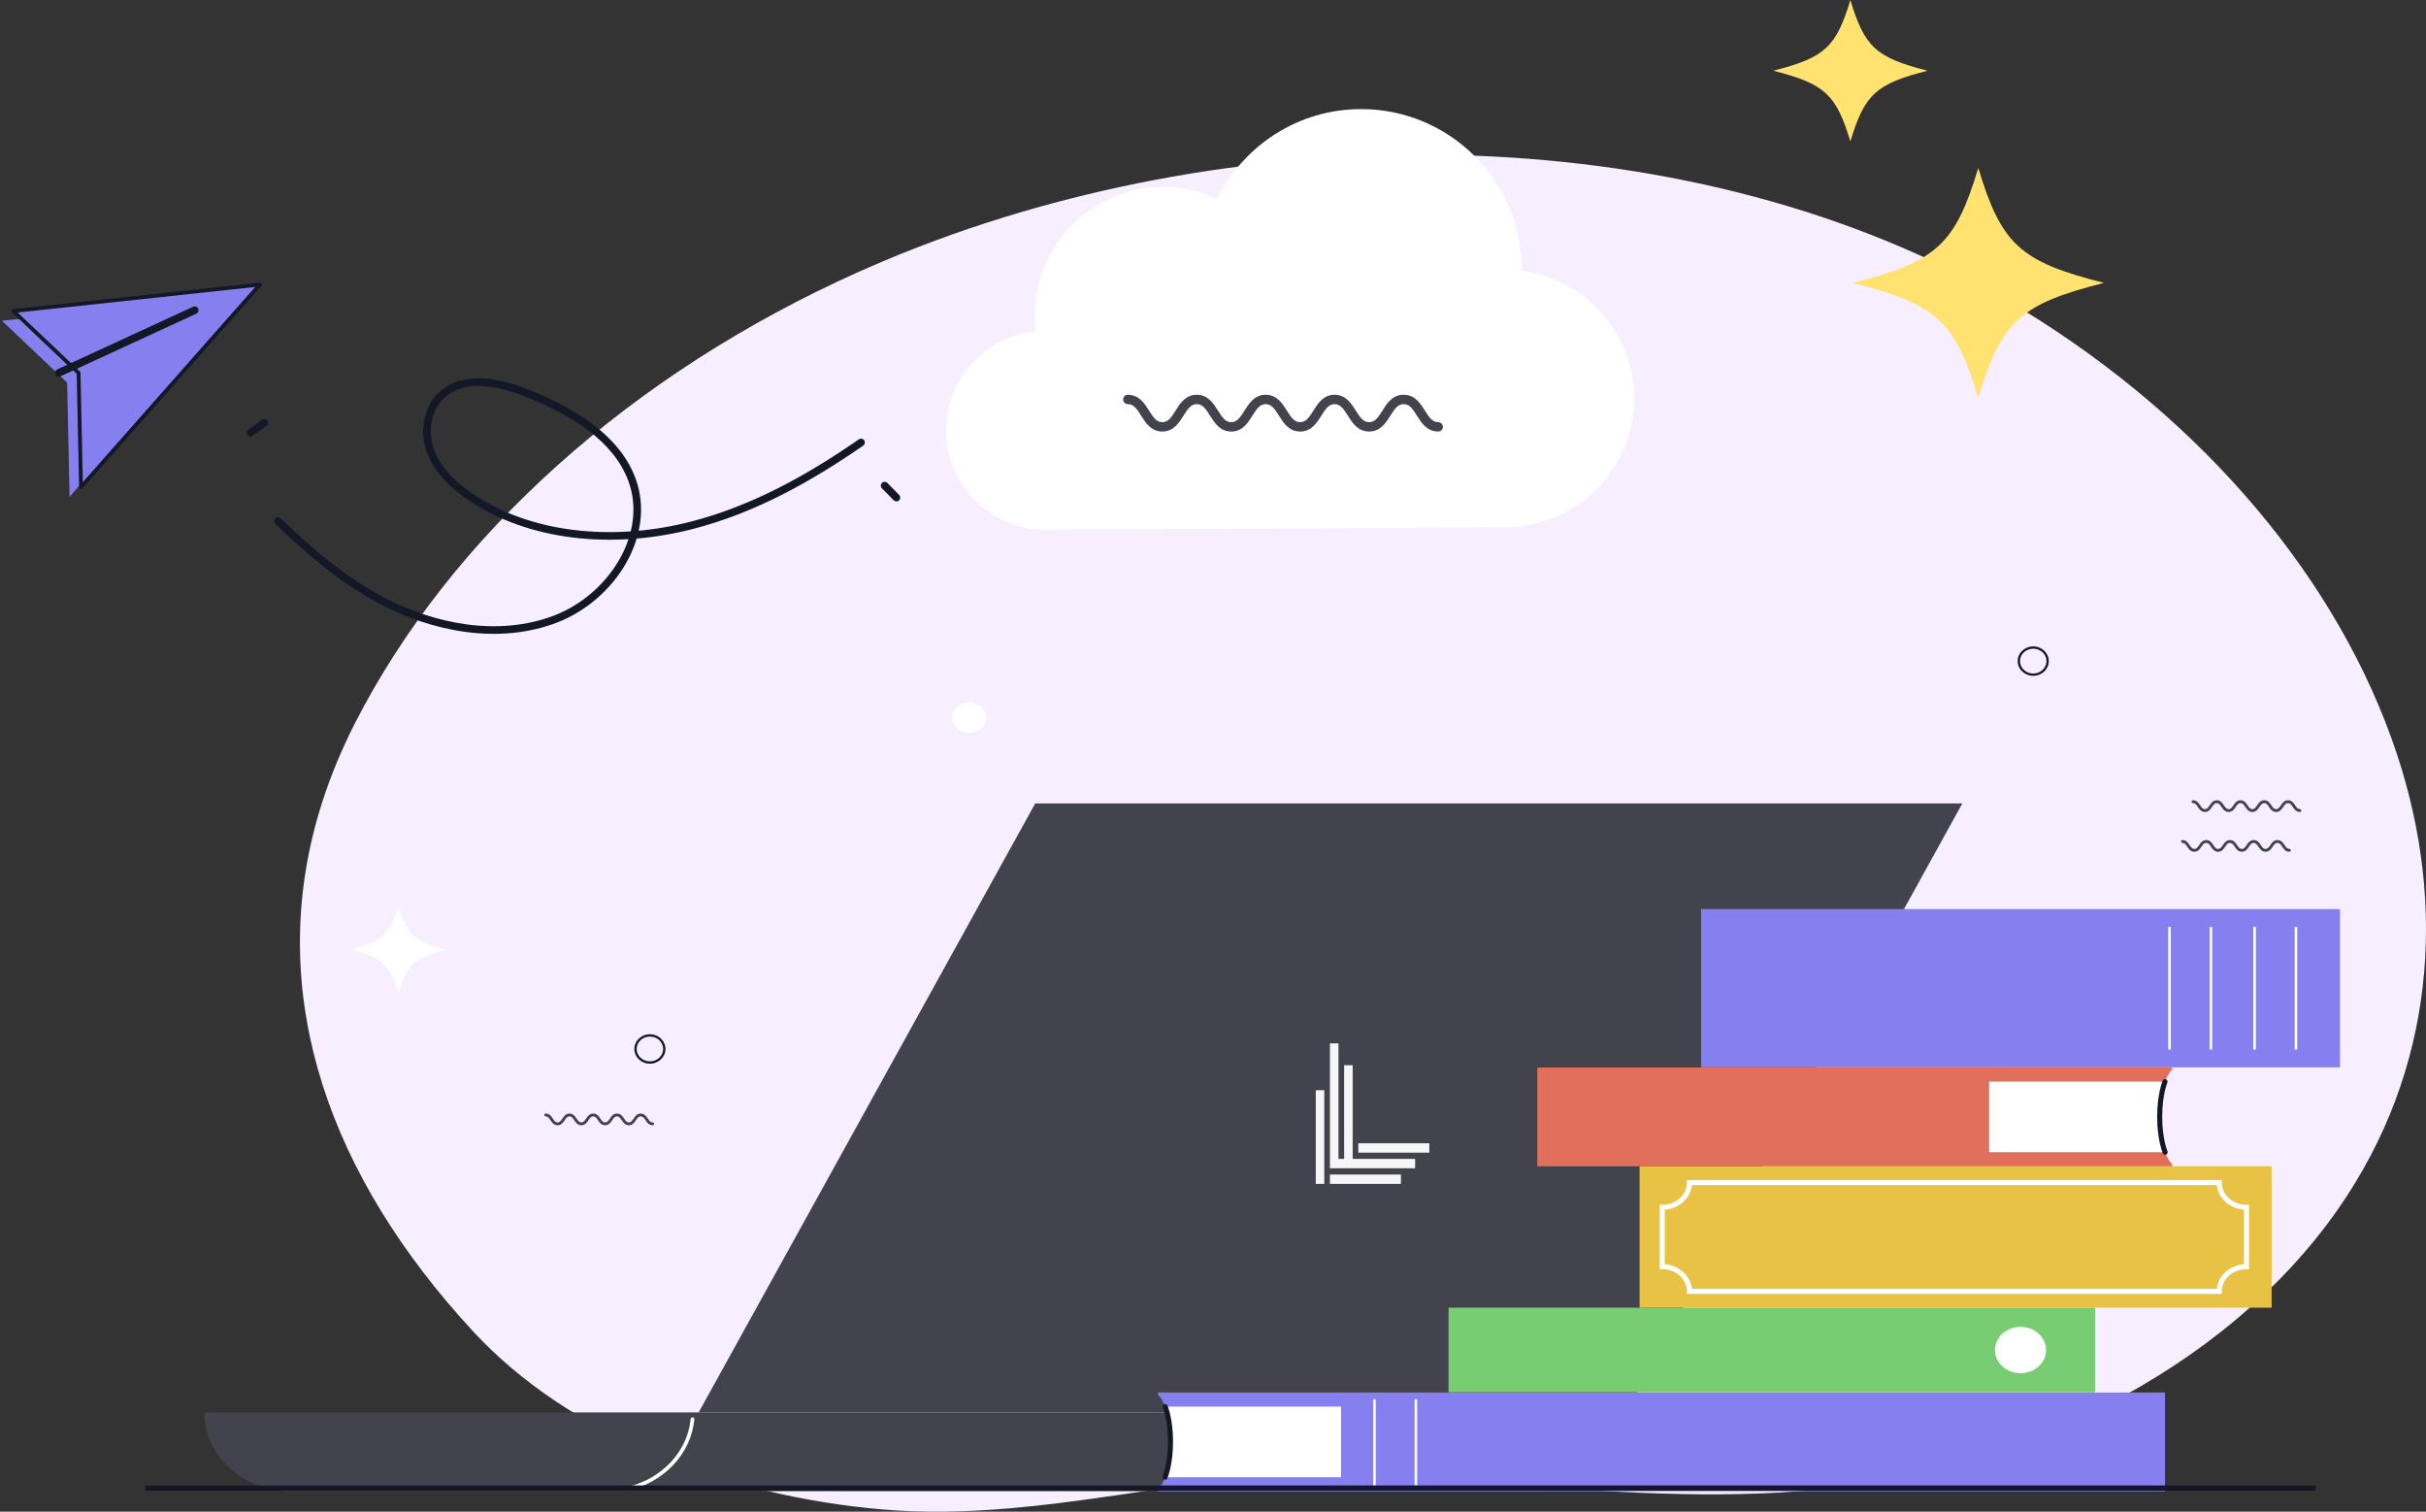 <svg width="1162" height="724" viewBox="0 0 1162 724" fill="none" xmlns="http://www.w3.org/2000/svg" xmlns:xlink="http://www.w3.org/1999/xlink">
<rect x="0" y="0" width="1162" height="724" fill="#333333" stroke="none"/>
<path d="M968.461,148.113C821.289,58.211 613.969,54.049 448.965,114.861C442.859,117.098 436.797,119.463 430.805,121.881C424.235,124.546 417.729,127.329 411.299,130.206C302.44,178.898 215.808,256.547 169.815,346.752C168.248,349.844 166.754,352.922 165.337,356.028C159.7,368.246 155.199,380.472 151.791,392.678C127.858,478.464 157.961,563.498 226.736,637.79C272.013,686.696 345.957,716.34 422.683,722.93C443.297,724.696 463.691,724.114 483.937,722.368C499.199,721.058 514.427,719.04 529.583,716.864C532.199,716.502 534.801,716.126 537.405,715.748C543.279,714.896 549.139,714.03 555.001,713.164C556.121,713.006 557.227,712.834 558.325,712.686C559.989,712.448 561.637,712.192 563.279,711.964C563.803,711.892 564.305,711.828 564.797,711.75C570.735,710.912 576.667,710.098 582.595,709.35C584.269,709.126 585.935,708.928 587.601,708.73C596.193,707.682 604.803,706.798 613.405,706.15C614.047,706.086 614.667,706.034 615.299,705.996C622.125,705.512 628.937,705.184 635.779,705.034C637.759,704.988 639.731,704.968 641.703,704.946C645.503,704.93 649.277,704.99 653.069,705.104C657.699,705.234 662.345,705.486 667.003,705.86C667.067,705.872 667.141,705.858 667.205,705.872C668.395,705.98 669.573,706.072 670.751,706.164C674.511,706.486 678.271,706.806 682.053,707.118C685.611,707.426 689.167,707.736 692.725,708.044C695.223,708.27 697.741,708.486 700.239,708.712C750.681,713.142 802.239,717.652 852.325,714.838C964.797,708.55 1066.679,655.492 1120.007,578.898C1166.303,512.404 1172.151,433.944 1148.145,361.37C1120.601,278.216 1055.943,201.545 968.461,148.113Z" transform="rotate(360 652.833 399.047)" fill="#F7EFFF"/>
<path d="M496.124,158.709C495.817,156.22 495.612,153.73 495.612,151.173C495.612,117.107 523.233,89.487 557.298,89.487C566.505,89.487 575.201,91.567 583.044,95.181C595.592,69.777 621.713,52.25 651.959,52.25C694.448,52.25 728.888,86.69 728.888,129.179C728.888,129.383 728.888,129.554 728.888,129.724C759.236,133.612 782.698,159.459 782.698,190.831C782.698,224.896 755.076,252.518 721.01,252.518L500.761,253.71C474.47,253.71 453.124,232.398 453.124,206.073C453.124,181.317 472.015,160.994 496.124,158.675L496.124,158.709Z" fill="#FFFFFF"/>
<path d="M540.217,189.057C538.974,189.057 537.967,190.065 537.967,191.307C537.967,192.55 538.974,193.558 540.217,193.558L540.217,189.057ZM688.858,206.686C690.101,206.686 691.108,205.679 691.108,204.436C691.108,203.193 690.101,202.185 688.858,202.185L688.858,206.686ZM540.217,193.558C541.585,193.558 542.599,194.067 543.563,194.987C544.612,195.988 545.497,197.372 546.564,199.069C547.56,200.654 548.738,202.552 550.268,204.013C551.883,205.554 553.963,206.686 556.722,206.686L556.722,202.185C555.354,202.185 554.34,201.677 553.376,200.757C552.327,199.755 551.442,198.371 550.375,196.674C549.378,195.089 548.201,193.191 546.671,191.731C545.056,190.189 542.976,189.057 540.217,189.057L540.217,193.558ZM556.722,206.686C559.48,206.686 561.56,205.554 563.175,204.013C564.705,202.552 565.883,200.654 566.879,199.069C567.946,197.372 568.831,195.988 569.88,194.987C570.844,194.067 571.858,193.558 573.226,193.558L573.226,189.057C570.467,189.057 568.387,190.189 566.772,191.731C565.242,193.191 564.065,195.089 563.068,196.674C562.001,198.371 561.116,199.755 560.067,200.757C559.103,201.677 558.089,202.185 556.722,202.185L556.722,206.686ZM573.226,193.558C574.593,193.558 575.608,194.067 576.571,194.987C577.621,195.988 578.506,197.372 579.572,199.069C580.569,200.654 581.747,202.552 583.276,204.013C584.891,205.554 586.971,206.686 589.73,206.686L589.73,202.185C588.363,202.185 587.348,201.677 586.384,200.757C585.335,199.755 584.45,198.371 583.383,196.674C582.387,195.089 581.209,193.191 579.679,191.731C578.064,190.189 575.985,189.057 573.226,189.057L573.226,193.558ZM589.73,206.686C592.489,206.686 594.569,205.554 596.184,204.013C597.713,202.552 598.891,200.654 599.888,199.069C600.954,197.372 601.839,195.988 602.888,194.987C603.852,194.067 604.867,193.558 606.234,193.558L606.234,189.057C603.475,189.057 601.396,190.189 599.781,191.731C598.251,193.191 597.073,195.089 596.077,196.674C595.01,198.371 594.125,199.755 593.076,200.757C592.112,201.677 591.097,202.185 589.73,202.185L589.73,206.686ZM606.234,193.558C607.602,193.558 608.616,194.067 609.58,194.987C610.629,195.988 611.514,197.372 612.581,199.069C613.577,200.654 614.755,202.552 616.285,204.013C617.9,205.554 619.98,206.686 622.738,206.686L622.738,202.185C621.371,202.185 620.356,201.677 619.393,200.757C618.344,199.755 617.458,198.371 616.392,196.674C615.395,195.089 614.218,193.191 612.688,191.731C611.073,190.189 608.993,189.057 606.234,189.057L606.234,193.558ZM622.738,206.686C625.497,206.686 627.577,205.554 629.192,204.013C630.722,202.552 631.9,200.654 632.896,199.069C633.963,197.372 634.848,195.988 635.897,194.987C636.861,194.067 637.875,193.558 639.243,193.558L639.243,189.057C636.484,189.057 634.404,190.189 632.789,191.731C631.259,193.191 630.081,195.089 629.085,196.674C628.018,198.371 627.133,199.755 626.084,200.757C625.12,201.677 624.106,202.185 622.738,202.185L622.738,206.686ZM639.243,193.558C640.61,193.558 641.625,194.067 642.589,194.987C643.639,195.989 644.525,197.373 645.595,199.071C647.504,202.102 650.199,206.686 655.781,206.686L655.781,202.185C653.077,202.185 651.629,200.205 649.403,196.672C648.405,195.088 647.226,193.19 645.697,191.731C644.081,190.189 642.002,189.057 639.243,189.057L639.243,193.558ZM655.781,206.686C661.365,206.686 664.052,202.098 665.956,199.069C668.178,195.534 669.617,193.558 672.319,193.558L672.319,189.057C666.736,189.057 664.049,193.645 662.145,196.674C659.923,200.209 658.483,202.185 655.781,202.185L655.781,206.686ZM672.319,193.558C675.022,193.558 676.461,195.534 678.683,199.069C680.587,202.098 683.274,206.686 688.858,206.686L688.858,202.185C686.155,202.185 684.716,200.209 682.494,196.674C680.59,193.645 677.903,189.057 672.319,189.057L672.319,193.558Z" fill="#43434D"/>
<path d="M190.79,433.976C186.562,447.868 183.131,450.965 167.828,454.799C183.146,458.633 186.562,461.745 190.79,475.622C195.018,461.731 198.449,458.633 213.752,454.799C198.434,450.965 195.018,447.854 190.79,433.976Z" fill="#FFFFFF"/>
<path d="M886.287,0C879.48,22.596 873.955,27.635 849.314,33.871C873.979,40.108 879.48,45.169 886.287,67.743C893.095,45.147 898.62,40.108 923.26,33.871C898.595,27.635 893.095,22.573 886.287,0Z" fill="#FFE270"/>
<path d="M947.556,80.444C936.474,117.154 927.477,125.355 887.344,135.485C927.503,145.616 936.474,153.84 947.556,190.526C958.639,153.816 967.636,145.616 1007.769,135.485C967.61,125.355 958.639,117.13 947.556,80.444Z" fill="#FFE270"/>
<path d="M464.225,351.029C468.7,351.029 472.328,347.739 472.328,343.68C472.328,339.622 468.7,336.332 464.225,336.332C459.75,336.332 456.122,339.622 456.122,343.68C456.122,347.739 459.75,351.029 464.225,351.029Z" fill="#FFFFFF"/>
<path d="M737.1,714.21L139.496,714.21C116.527,714.21 97.886,697.303 97.886,676.471L778.676,676.471C761.806,705.803 737.066,714.21 737.066,714.21L737.1,714.21Z" fill="#43434D"/>
<path d="M301.062,712.013C300.582,712.132 300.291,712.617 300.41,713.097C300.529,713.576 301.015,713.868 301.494,713.748L301.062,712.013ZM332.567,679.8C332.613,679.308 332.252,678.872 331.76,678.825C331.268,678.779 330.832,679.14 330.786,679.632L332.567,679.8ZM301.494,713.748C318.304,709.559 331.027,696.178 332.567,679.8L330.786,679.632C329.327,695.151 317.24,707.98 301.062,712.013L301.494,713.748Z" fill="#FFFFFF"/>
<path d="M939.93,384.79L495.85,384.79L334.624,676.502L778.67,676.502L939.93,384.79Z" fill="#43434D"/>
<path d="M1003.555,626.307L693.813,626.307L693.813,666.827L1003.555,666.827L1003.555,626.307Z" fill="#78CD72"/>
<path d="M967.79,657.678C974.547,657.678 980.024,652.71 980.024,646.582C980.024,640.454 974.547,635.486 967.79,635.486C961.033,635.486 955.556,640.454 955.556,646.582C955.556,652.71 961.033,657.678 967.79,657.678Z" fill="#FFFFFF"/>
<path d="M1088.056,558.557L785.336,558.557L785.336,626.307L1088.056,626.307L1088.056,558.557Z" fill="#E8C245"/>
<path d="M1076.026,578.214L1077.236,578.214L1077.236,577.004L1076.026,577.004L1076.026,578.214ZM1076.026,606.649L1076.026,607.859L1077.236,607.859L1077.236,606.649L1076.026,606.649ZM1062.974,618.487L1062.974,619.697L1064.184,619.697L1064.184,618.487L1062.974,618.487ZM809.224,618.487L808.014,618.487L808.014,619.697L809.224,619.697L809.224,618.487ZM796.172,606.649L794.962,606.649L794.962,607.859L796.172,607.859L796.172,606.649ZM796.172,578.214L796.172,577.004L794.962,577.004L794.962,578.214L796.172,578.214ZM809.224,566.376L809.224,565.166L808.014,565.166L808.014,566.376L809.224,566.376ZM1062.974,566.376L1064.184,566.376L1064.184,565.166L1062.974,565.166L1062.974,566.376ZM1074.816,578.214L1074.816,606.649L1077.236,606.649L1077.236,578.214L1074.816,578.214ZM1076.026,605.439C1068.246,605.439 1061.764,611.158 1061.764,618.487L1064.184,618.487C1064.184,612.711 1069.356,607.859 1076.026,607.859L1076.026,605.439ZM1062.974,617.277L809.224,617.277L809.224,619.697L1062.974,619.697L1062.974,617.277ZM810.434,618.487C810.434,611.158 803.951,605.439 796.172,605.439L796.172,607.859C802.842,607.859 808.014,612.711 808.014,618.487L810.434,618.487ZM797.382,606.649L797.382,578.214L794.962,578.214L794.962,606.649L797.382,606.649ZM796.172,579.424C803.951,579.424 810.434,573.705 810.434,566.376L808.014,566.376C808.014,572.152 802.842,577.004 796.172,577.004L796.172,579.424ZM809.224,567.586L1062.974,567.586L1062.974,565.166L809.224,565.166L809.224,567.586ZM1061.764,566.376C1061.764,573.705 1068.246,579.424 1076.026,579.424L1076.026,577.004C1069.356,577.004 1064.184,572.152 1064.184,566.376L1061.764,566.376Z" fill="#FFFFFF"/>
<path d="M1120.801,435.387L814.775,435.387L814.775,511.205L1120.801,511.205L1120.801,435.387Z" fill="#857FF0"/>
<line x1="1039.157" y1="443.949" x2="1039.157" y2="502.675" stroke="#FFFFFF" stroke-width="1.21" stroke-miterlimit="10"/>
<line x1="1058.992" y1="443.949" x2="1058.992" y2="502.675" stroke="#FFFFFF" stroke-width="1.21" stroke-miterlimit="10"/>
<line x1="1079.894" y1="443.949" x2="1079.894" y2="502.674" stroke="#FFFFFF" stroke-width="1.21" stroke-miterlimit="10"/>
<line x1="1099.721" y1="443.949" x2="1099.721" y2="502.674" stroke="#FFFFFF" stroke-width="1.21" stroke-miterlimit="10"/>
<path d="M1036.987,518.035C1035.385,522.332 1034.431,528.297 1034.431,534.911C1034.431,541.526 1035.419,547.553 1037.055,551.849C1037.975,554.383 1039.135,556.362 1040.395,557.474L1040.395,558.587L736.345,558.587L736.345,511.267L1040.395,511.267L1040.395,512.379C1039.099,513.523 1037.907,515.501 1036.987,518.066L1036.987,518.035Z" fill="#E06F5B"/>
<path d="M1037.03,551.849L952.754,551.849L952.754,518.035L1036.996,518.035C1035.394,522.331 1034.44,528.296 1034.44,534.911C1034.44,541.525 1035.428,547.552 1037.064,551.849L1037.03,551.849Z" fill="#FFFFFF"/>
<path d="M1038.106,518.514C1038.37,517.9 1038.087,517.188 1037.473,516.923C1036.859,516.659 1036.147,516.942 1035.883,517.556L1038.106,518.514ZM1035.954,552.334C1036.222,552.946 1036.936,553.225 1037.548,552.957C1038.16,552.689 1038.439,551.976 1038.171,551.363L1035.954,552.334ZM1036.994,518.035C1035.883,517.556 1035.883,517.557 1035.883,517.557C1035.883,517.557 1035.882,517.558 1035.882,517.558C1035.882,517.559 1035.882,517.559 1035.881,517.56C1035.88,517.562 1035.88,517.564 1035.879,517.566C1035.877,517.571 1035.874,517.578 1035.871,517.585C1035.864,517.601 1035.855,517.622 1035.844,517.649C1035.822,517.703 1035.792,517.781 1035.754,517.881C1035.677,518.081 1035.571,518.373 1035.446,518.754C1035.194,519.517 1034.864,520.639 1034.536,522.105C1033.878,525.037 1033.228,529.345 1033.228,534.911L1035.649,534.911C1035.649,529.535 1036.277,525.405 1036.897,522.634C1037.208,521.249 1037.517,520.203 1037.744,519.512C1037.858,519.166 1037.952,518.909 1038.016,518.742C1038.047,518.658 1038.072,518.597 1038.087,518.559C1038.095,518.54 1038.1,518.527 1038.104,518.519C1038.105,518.515 1038.106,518.513 1038.107,518.512C1038.107,518.512 1038.107,518.512 1038.107,518.512C1038.107,518.512 1038.107,518.512 1038.106,518.513C1038.106,518.513 1038.106,518.513 1038.106,518.513C1038.106,518.513 1038.106,518.514 1036.994,518.035ZM1033.228,534.911C1033.228,540.479 1033.896,544.804 1034.571,547.753C1034.908,549.227 1035.247,550.357 1035.505,551.126C1035.634,551.51 1035.743,551.804 1035.821,552.006C1035.86,552.107 1035.892,552.185 1035.914,552.24C1035.926,552.267 1035.935,552.289 1035.941,552.304C1035.945,552.312 1035.947,552.319 1035.95,552.324C1035.951,552.326 1035.951,552.328 1035.952,552.33C1035.953,552.331 1035.953,552.331 1035.953,552.332C1035.953,552.332 1035.954,552.333 1035.954,552.333C1035.954,552.333 1035.954,552.334 1037.063,551.849C1038.171,551.363 1038.171,551.364 1038.172,551.364C1038.172,551.364 1038.172,551.364 1038.172,551.365C1038.172,551.365 1038.172,551.365 1038.172,551.365C1038.172,551.365 1038.172,551.365 1038.172,551.365C1038.171,551.364 1038.17,551.361 1038.169,551.358C1038.166,551.35 1038.16,551.336 1038.152,551.317C1038.136,551.278 1038.111,551.217 1038.078,551.133C1038.013,550.964 1037.917,550.704 1037.8,550.356C1037.566,549.658 1037.249,548.605 1036.93,547.213C1036.293,544.428 1035.649,540.284 1035.649,534.911L1033.228,534.911Z" fill="#121826"/>
<path d="M558.08,673.69C559.681,677.986 560.636,683.952 560.636,690.566C560.636,697.18 559.647,703.207 558.012,707.504C557.091,710.038 555.933,712.016 554.672,713.129L554.672,714.242L1036.988,714.242L1036.988,666.921L554.672,666.921L554.672,668.034C555.967,669.177 557.16,671.156 558.08,673.721L558.08,673.69Z" fill="#857FF0"/>
<path d="M558.056,707.503L642.333,707.503L642.333,673.689L558.09,673.689C559.692,677.985 560.646,683.951 560.646,690.565C560.646,697.179 559.658,703.207 558.022,707.503L558.056,707.503Z" fill="#FFFFFF"/>
<path d="M559.202,673.21C558.938,672.597 558.226,672.313 557.612,672.578C556.998,672.842 556.715,673.554 556.979,674.168L559.202,673.21ZM556.914,707.018C556.646,707.63 556.925,708.343 557.537,708.611C558.149,708.879 558.863,708.6 559.131,707.988L556.914,707.018ZM558.09,673.689C556.979,674.168 556.979,674.168 556.979,674.167C556.979,674.167 556.979,674.167 556.978,674.167C556.978,674.166 556.978,674.166 556.978,674.166C556.978,674.166 556.978,674.166 556.978,674.166C556.979,674.167 556.98,674.17 556.981,674.173C556.984,674.181 556.99,674.194 556.998,674.213C557.013,674.252 557.037,674.312 557.069,674.396C557.133,674.563 557.226,674.82 557.34,675.166C557.568,675.858 557.877,676.903 558.187,678.289C558.808,681.059 559.436,685.189 559.436,690.565L561.856,690.565C561.856,684.999 561.206,680.692 560.549,677.759C560.221,676.293 559.891,675.172 559.639,674.409C559.514,674.027 559.408,673.735 559.331,673.535C559.293,673.435 559.263,673.358 559.241,673.303C559.23,673.276 559.221,673.255 559.214,673.24C559.211,673.232 559.208,673.225 559.206,673.221C559.205,673.218 559.204,673.216 559.204,673.214C559.203,673.214 559.203,673.213 559.203,673.212C559.203,673.212 559.202,673.211 559.202,673.211C559.202,673.211 559.202,673.21 558.09,673.689ZM559.436,690.565C559.436,695.938 558.792,700.082 558.155,702.867C557.836,704.26 557.519,705.313 557.285,706.01C557.168,706.358 557.072,706.618 557.006,706.787C556.974,706.871 556.949,706.933 556.933,706.971C556.925,706.99 556.919,707.004 556.916,707.012C556.914,707.016 556.913,707.018 556.913,707.019C556.913,707.019 556.913,707.02 556.913,707.019C556.913,707.019 556.913,707.019 556.913,707.019C556.913,707.019 556.913,707.018 556.913,707.018C556.913,707.018 556.914,707.018 558.022,707.503C559.131,707.988 559.131,707.988 559.131,707.987C559.131,707.987 559.131,707.987 559.132,707.986C559.132,707.986 559.132,707.985 559.133,707.984C559.133,707.982 559.134,707.98 559.135,707.978C559.137,707.973 559.14,707.966 559.143,707.959C559.15,707.943 559.159,707.922 559.17,707.894C559.193,707.84 559.224,707.762 559.264,707.661C559.342,707.459 559.451,707.164 559.58,706.78C559.838,706.011 560.177,704.881 560.514,703.407C561.189,700.458 561.856,696.133 561.856,690.565L559.436,690.565Z" fill="#121826"/>
<line x1="658.347" y1="670.167" x2="658.347" y2="711.46" stroke="#FFFFFF" stroke-width="1.21" stroke-miterlimit="10"/>
<line x1="678.182" y1="670.167" x2="678.182" y2="711.46" stroke="#FFFFFF" stroke-width="1.21" stroke-miterlimit="10"/>
<line x1="69.582" y1="712.687" x2="1109.158" y2="712.687" fill="#FFFFFF" stroke="#121826" stroke-width="2.483" stroke-miterlimit="10"/>
<path d="M637.016,499.713L641.096,499.713L641.096,555.039L643.815,555.039L643.815,510.18L647.895,510.18L647.895,555.039L677.813,555.039L677.813,559.525L637.016,559.525L637.016,499.713Z" fill="#F6F6F6"/>
<path d="M634.296,522.142L630.216,522.142L630.216,567.001L634.296,567.001L634.296,522.142Z" fill="#F6F6F6"/>
<path d="M637.016,567.001L637.016,562.516L671.014,562.516L671.014,567.001L637.016,567.001Z" fill="#F6F6F6"/>
<path d="M650.615,547.563L650.615,552.048L684.613,552.048L684.613,547.563L650.615,547.563Z" fill="#F6F6F6"/>
<path d="M0.923,153.633L119.02,140.934L33.305,237.959L32.159,183.239L0.923,153.633Z" transform="rotate(360 59.971 189.446)" fill="#857FF0"/>
<path d="M94.569,170.152L124.497,136.279L6.41,148.979L37.646,178.584L38.793,233.304L81.645,184.787Z" transform="rotate(360 65.453 184.792)" fill="#857FF0" stroke="#121826" stroke-width="1.824" stroke-miterlimit="3.999" stroke-linecap="round" stroke-linejoin="round"/>
<path d="M94.025,150.228C94.94,149.806 95.34,148.722 94.918,147.808C94.496,146.893 93.413,146.493 92.498,146.915L94.025,150.228ZM27.398,176.928C26.483,177.349 26.083,178.433 26.505,179.348C26.927,180.263 28.01,180.662 28.925,180.24L27.398,176.928ZM92.498,146.915L27.398,176.928L28.925,180.24L94.025,150.228L92.498,146.915Z" transform="rotate(360 60.712 163.578)" fill="#121826"/>
<path d="M425.007,231.292C424.3,230.574 423.146,230.564 422.427,231.27C421.709,231.976 421.699,233.131 422.405,233.849L425.007,231.292ZM428.076,239.607C428.784,240.324 429.939,240.33 430.655,239.622C431.372,238.914 431.378,237.759 430.67,237.043L428.076,239.607ZM422.405,233.849C424.287,235.764 426.181,237.69 428.076,239.607L430.67,237.043C428.78,235.13 426.888,233.207 425.007,231.292L422.405,233.849Z" transform="rotate(360 426.539 235.448)" fill="#121826"/>
<path d="M134.4,248.207C133.677,247.506 132.522,247.525 131.821,248.248C131.121,248.972 131.139,250.127 131.863,250.827L134.4,248.207ZM181.835,287.117L180.968,288.722L180.968,288.722L181.835,287.117ZM302.7,229.77L300.989,230.401L300.989,230.401L302.7,229.77ZM253.435,188.677L254.12,186.986L254.12,186.986L253.435,188.677ZM213.471,187.618L212.399,186.142L212.398,186.143L213.471,187.618ZM227.477,239.415L228.454,237.874L228.453,237.874L227.477,239.415ZM331.568,251.544L331.111,249.778L331.11,249.778L331.568,251.544ZM413.466,213.406C414.294,212.831 414.5,211.695 413.924,210.867C413.35,210.04 412.214,209.834 411.386,210.408L413.466,213.406ZM131.863,250.827C146.67,265.168 162.461,278.726 180.968,288.722L182.702,285.513C164.63,275.752 149.12,262.464 134.4,248.207L131.863,250.827ZM180.968,288.722C206.681,302.61 239.029,308.88 266.8,298.168L265.487,294.765C239.028,304.971 207.823,299.081 182.702,285.513L180.968,288.722ZM266.8,298.168C280.756,292.785 292.622,282.344 299.777,269.881C306.936,257.413 309.445,242.788 304.412,229.139L300.989,230.401C305.571,242.824 303.359,256.318 296.614,268.065C289.866,279.818 278.646,289.689 265.487,294.765L266.8,298.168ZM304.412,229.139C296.712,208.245 274.921,195.417 254.12,186.986L252.75,190.367C273.459,198.761 293.872,211.088 300.989,230.401L304.412,229.139ZM254.12,186.986C247.608,184.348 240.198,181.997 232.945,181.354C225.685,180.711 218.419,181.768 212.399,186.142L214.543,189.093C219.609,185.412 225.889,184.391 232.623,184.988C239.362,185.585 246.391,187.791 252.75,190.367L254.12,186.986ZM212.398,186.143C202.821,193.112 200.624,206.309 204.504,216.72L207.922,215.446C204.469,206.18 206.599,194.874 214.544,189.092L212.398,186.143ZM204.504,216.72C208.374,227.104 217.17,235.043 226.501,240.955L228.453,237.874C219.397,232.135 211.385,224.737 207.922,215.446L204.504,216.72ZM226.5,240.955C256.961,260.273 296.918,262.409 332.025,253.31L331.11,249.778C296.672,258.705 257.826,256.502 228.454,237.874L226.5,240.955ZM332.024,253.31C361.8,245.606 388.674,230.607 413.466,213.406L411.386,210.408C386.772,227.487 360.302,242.226 331.111,249.778L332.024,253.31Z" transform="rotate(360 272.779 242.378)" fill="#121826"/>
<path d="M118.92,205.803C118.102,206.392 117.917,207.531 118.505,208.349C119.094,209.166 120.234,209.352 121.051,208.763L118.92,205.803ZM127.658,203.931C128.467,203.331 128.637,202.189 128.037,201.38C127.438,200.571 126.295,200.401 125.486,201.001L127.658,203.931ZM121.051,208.763C123.266,207.169 125.468,205.554 127.658,203.931L125.486,201.001C123.306,202.616 121.118,204.22 118.92,205.803L121.051,208.763Z" transform="rotate(360 123.279 204.875)" fill="#121826"/>
<path d="M981.316,316.632C981.316,312.716 977.948,309.59 973.871,309.59L973.871,310.68C977.408,310.68 980.226,313.379 980.226,316.632L981.316,316.632ZM973.871,309.59C969.795,309.59 966.427,312.716 966.427,316.632L967.517,316.632C967.517,313.379 970.335,310.68 973.871,310.68L973.871,309.59ZM966.427,316.632C966.427,320.548 969.795,323.674 973.871,323.674L973.871,322.584C970.335,322.584 967.517,319.885 967.517,316.632L966.427,316.632ZM973.871,323.674C977.948,323.674 981.316,320.548 981.316,316.632L980.226,316.632C980.226,319.885 977.408,322.584 973.871,322.584L973.871,323.674Z" fill="#121826"/>
<path d="M318.736,502.395C318.736,498.479 315.368,495.353 311.292,495.353L311.292,496.443C314.828,496.443 317.646,499.142 317.646,502.395L318.736,502.395ZM311.292,495.353C307.215,495.353 303.847,498.479 303.847,502.395L304.937,502.395C304.937,499.142 307.755,496.443 311.292,496.443L311.292,495.353ZM303.847,502.395C303.847,506.311 307.215,509.437 311.292,509.437L311.292,508.347C307.755,508.347 304.937,505.648 304.937,502.395L303.847,502.395ZM311.292,509.437C315.368,509.437 318.736,506.311 318.736,502.395L317.646,502.395C317.646,505.648 314.828,508.347 311.292,508.347L311.292,509.437Z" fill="#121826"/>
<path d="M261.396,533.32C261.019,533.32 260.714,533.626 260.714,534.003C260.714,534.38 261.019,534.685 261.396,534.685L261.396,533.32ZM312.594,538.931C312.971,538.931 313.276,538.626 313.276,538.249C313.276,537.872 312.971,537.566 312.594,537.566L312.594,538.931ZM261.396,534.685C262.4,534.685 262.921,535.383 263.672,536.506C264.342,537.506 265.243,538.931 267.082,538.931L267.082,537.566C266.078,537.566 265.558,536.868 264.806,535.746C264.136,534.745 263.235,533.32 261.396,533.32L261.396,534.685ZM267.082,538.931C268.921,538.931 269.822,537.506 270.492,536.506C271.244,535.383 271.764,534.685 272.768,534.685L272.768,533.32C270.929,533.32 270.028,534.745 269.358,535.746C268.606,536.868 268.086,537.566 267.082,537.566L267.082,538.931ZM272.768,534.685C273.772,534.685 274.292,535.383 275.044,536.506C275.714,537.506 276.615,538.931 278.454,538.931L278.454,537.566C277.45,537.566 276.93,536.868 276.178,535.746C275.508,534.745 274.607,533.32 272.768,533.32L272.768,534.685ZM278.454,538.931C280.293,538.931 281.194,537.506 281.864,536.506C282.616,535.383 283.136,534.685 284.14,534.685L284.14,533.32C282.301,533.32 281.4,534.745 280.73,535.746C279.978,536.868 279.458,537.566 278.454,537.566L278.454,538.931ZM284.14,534.685C285.144,534.685 285.664,535.383 286.416,536.506C287.086,537.506 287.987,538.931 289.826,538.931L289.826,537.566C288.822,537.566 288.302,536.868 287.55,535.746C286.88,534.745 285.979,533.32 284.14,533.32L284.14,534.685ZM289.826,538.931C291.665,538.931 292.566,537.506 293.236,536.506C293.988,535.383 294.508,534.685 295.512,534.685L295.512,533.32C293.673,533.32 292.772,534.745 292.102,535.746C291.35,536.868 290.83,537.566 289.826,537.566L289.826,538.931ZM295.512,534.685C296.516,534.685 297.036,535.383 297.788,536.506C298.458,537.506 299.359,538.931 301.198,538.931L301.198,537.566C300.194,537.566 299.674,536.868 298.922,535.746C298.252,534.745 297.351,533.32 295.512,533.32L295.512,534.685ZM301.198,538.931C303.037,538.931 303.938,537.506 304.609,536.506C305.361,535.385 305.885,534.685 306.896,534.685L306.896,533.32C305.052,533.32 304.148,534.743 303.476,535.745C302.722,536.868 302.202,537.566 301.198,537.566L301.198,538.931ZM306.896,534.685C307.906,534.685 308.427,535.384 309.178,536.506C309.848,537.507 310.749,538.931 312.594,538.931L312.594,537.566C311.584,537.566 311.063,536.867 310.312,535.746C309.641,534.744 308.741,533.32 306.896,533.32L306.896,534.685Z" fill="#43434D"/>
<path d="M1050.415,383.281C1050.038,383.281 1049.732,383.586 1049.732,383.963C1049.732,384.34 1050.038,384.646 1050.415,384.646L1050.415,383.281ZM1101.612,388.892C1101.989,388.892 1102.295,388.586 1102.295,388.209C1102.295,387.832 1101.989,387.526 1101.612,387.526L1101.612,388.892ZM1050.415,384.646C1051.418,384.646 1051.939,385.344 1052.69,386.466C1053.36,387.467 1054.261,388.892 1056.101,388.892L1056.101,387.526C1055.097,387.526 1054.576,386.829 1053.825,385.706C1053.155,384.706 1052.254,383.281 1050.415,383.281L1050.415,384.646ZM1056.101,388.892C1057.94,388.892 1058.841,387.467 1059.511,386.466C1060.262,385.344 1060.783,384.646 1061.786,384.646L1061.786,383.281C1059.947,383.281 1059.046,384.706 1058.376,385.706C1057.625,386.829 1057.104,387.526 1056.101,387.526L1056.101,388.892ZM1061.786,384.646C1062.79,384.646 1063.311,385.344 1064.062,386.466C1064.732,387.467 1065.633,388.892 1067.472,388.892L1067.472,387.526C1066.469,387.526 1065.948,386.829 1065.197,385.706C1064.527,384.706 1063.626,383.281 1061.786,383.281L1061.786,384.646ZM1067.472,388.892C1069.312,388.892 1070.213,387.467 1070.883,386.466C1071.634,385.344 1072.155,384.646 1073.158,384.646L1073.158,383.281C1071.319,383.281 1070.418,384.706 1069.748,385.706C1068.997,386.829 1068.476,387.526 1067.472,387.526L1067.472,388.892ZM1073.158,384.646C1074.162,384.646 1074.683,385.344 1075.434,386.466C1076.104,387.467 1077.005,388.892 1078.844,388.892L1078.844,387.526C1077.841,387.526 1077.32,386.829 1076.569,385.706C1075.899,384.706 1074.998,383.281 1073.158,383.281L1073.158,384.646ZM1078.844,388.892C1080.684,388.892 1081.585,387.467 1082.255,386.466C1083.006,385.344 1083.527,384.646 1084.53,384.646L1084.53,383.281C1082.691,383.281 1081.79,384.706 1081.12,385.706C1080.369,386.829 1079.848,387.526 1078.844,387.526L1078.844,388.892ZM1084.53,384.646C1085.534,384.646 1086.055,385.344 1086.806,386.466C1087.476,387.467 1088.377,388.892 1090.216,388.892L1090.216,387.526C1089.213,387.526 1088.692,386.829 1087.941,385.706C1087.271,384.706 1086.37,383.281 1084.53,383.281L1084.53,384.646ZM1090.216,388.892C1092.055,388.892 1092.957,387.467 1093.628,386.467C1094.38,385.346 1094.903,384.646 1095.914,384.646L1095.914,383.281C1094.07,383.281 1093.166,384.704 1092.494,385.706C1091.741,386.829 1091.22,387.526 1090.216,387.526L1090.216,388.892ZM1095.914,384.646C1096.924,384.646 1097.445,385.345 1098.196,386.466C1098.867,387.468 1099.767,388.892 1101.612,388.892L1101.612,387.526C1100.602,387.526 1100.081,386.828 1099.33,385.706C1098.66,384.705 1097.759,383.281 1095.914,383.281L1095.914,384.646Z" fill="#43434D"/>
<path d="M1045.354,402.334C1044.977,402.334 1044.671,402.639 1044.671,403.016C1044.671,403.393 1044.977,403.699 1045.354,403.699L1045.354,402.334ZM1096.551,407.945C1096.928,407.945 1097.234,407.639 1097.234,407.262C1097.234,406.885 1096.928,406.579 1096.551,406.579L1096.551,407.945ZM1045.354,403.699C1046.358,403.699 1046.878,404.397 1047.63,405.519C1048.3,406.519 1049.201,407.945 1051.04,407.945L1051.04,406.579C1050.036,406.579 1049.516,405.882 1048.764,404.759C1048.094,403.759 1047.193,402.334 1045.354,402.334L1045.354,403.699ZM1051.04,407.945C1052.879,407.945 1053.78,406.519 1054.45,405.519C1055.202,404.397 1055.722,403.699 1056.726,403.699L1056.726,402.334C1054.887,402.334 1053.986,403.759 1053.316,404.759C1052.564,405.882 1052.044,406.579 1051.04,406.579L1051.04,407.945ZM1056.726,403.699C1057.73,403.699 1058.25,404.397 1059.002,405.519C1059.672,406.519 1060.573,407.945 1062.412,407.945L1062.412,406.579C1061.408,406.579 1060.888,405.882 1060.136,404.759C1059.466,403.759 1058.565,402.334 1056.726,402.334L1056.726,403.699ZM1062.412,407.945C1064.251,407.945 1065.152,406.519 1065.822,405.519C1066.574,404.397 1067.094,403.699 1068.098,403.699L1068.098,402.334C1066.259,402.334 1065.358,403.759 1064.688,404.759C1063.936,405.882 1063.416,406.579 1062.412,406.579L1062.412,407.945ZM1068.098,403.699C1069.102,403.699 1069.622,404.397 1070.374,405.519C1071.044,406.519 1071.945,407.945 1073.784,407.945L1073.784,406.579C1072.78,406.579 1072.26,405.882 1071.508,404.759C1070.838,403.759 1069.937,402.334 1068.098,402.334L1068.098,403.699ZM1073.784,407.945C1075.623,407.945 1076.524,406.519 1077.194,405.519C1077.945,404.397 1078.466,403.699 1079.47,403.699L1079.47,402.334C1077.631,402.334 1076.73,403.759 1076.06,404.759C1075.308,405.882 1074.788,406.579 1073.784,406.579L1073.784,407.945ZM1079.47,403.699C1080.473,403.699 1080.994,404.397 1081.745,405.519C1082.415,406.519 1083.316,407.945 1085.156,407.945L1085.156,406.579C1084.152,406.579 1083.631,405.882 1082.88,404.759C1082.21,403.759 1081.309,402.334 1079.47,402.334L1079.47,403.699ZM1085.156,407.945C1086.995,407.945 1087.896,406.519 1088.567,405.519C1089.319,404.399 1089.843,403.699 1090.854,403.699L1090.854,402.334C1089.009,402.334 1088.106,403.757 1087.433,404.759C1086.68,405.881 1086.16,406.579 1085.156,406.579L1085.156,407.945ZM1090.854,403.699C1091.864,403.699 1092.384,404.398 1093.135,405.519C1093.806,406.52 1094.707,407.945 1096.551,407.945L1096.551,406.579C1095.541,406.579 1095.021,405.881 1094.27,404.759C1093.599,403.758 1092.698,402.334 1090.854,402.334L1090.854,403.699Z" fill="#43434D"/>
</svg>
